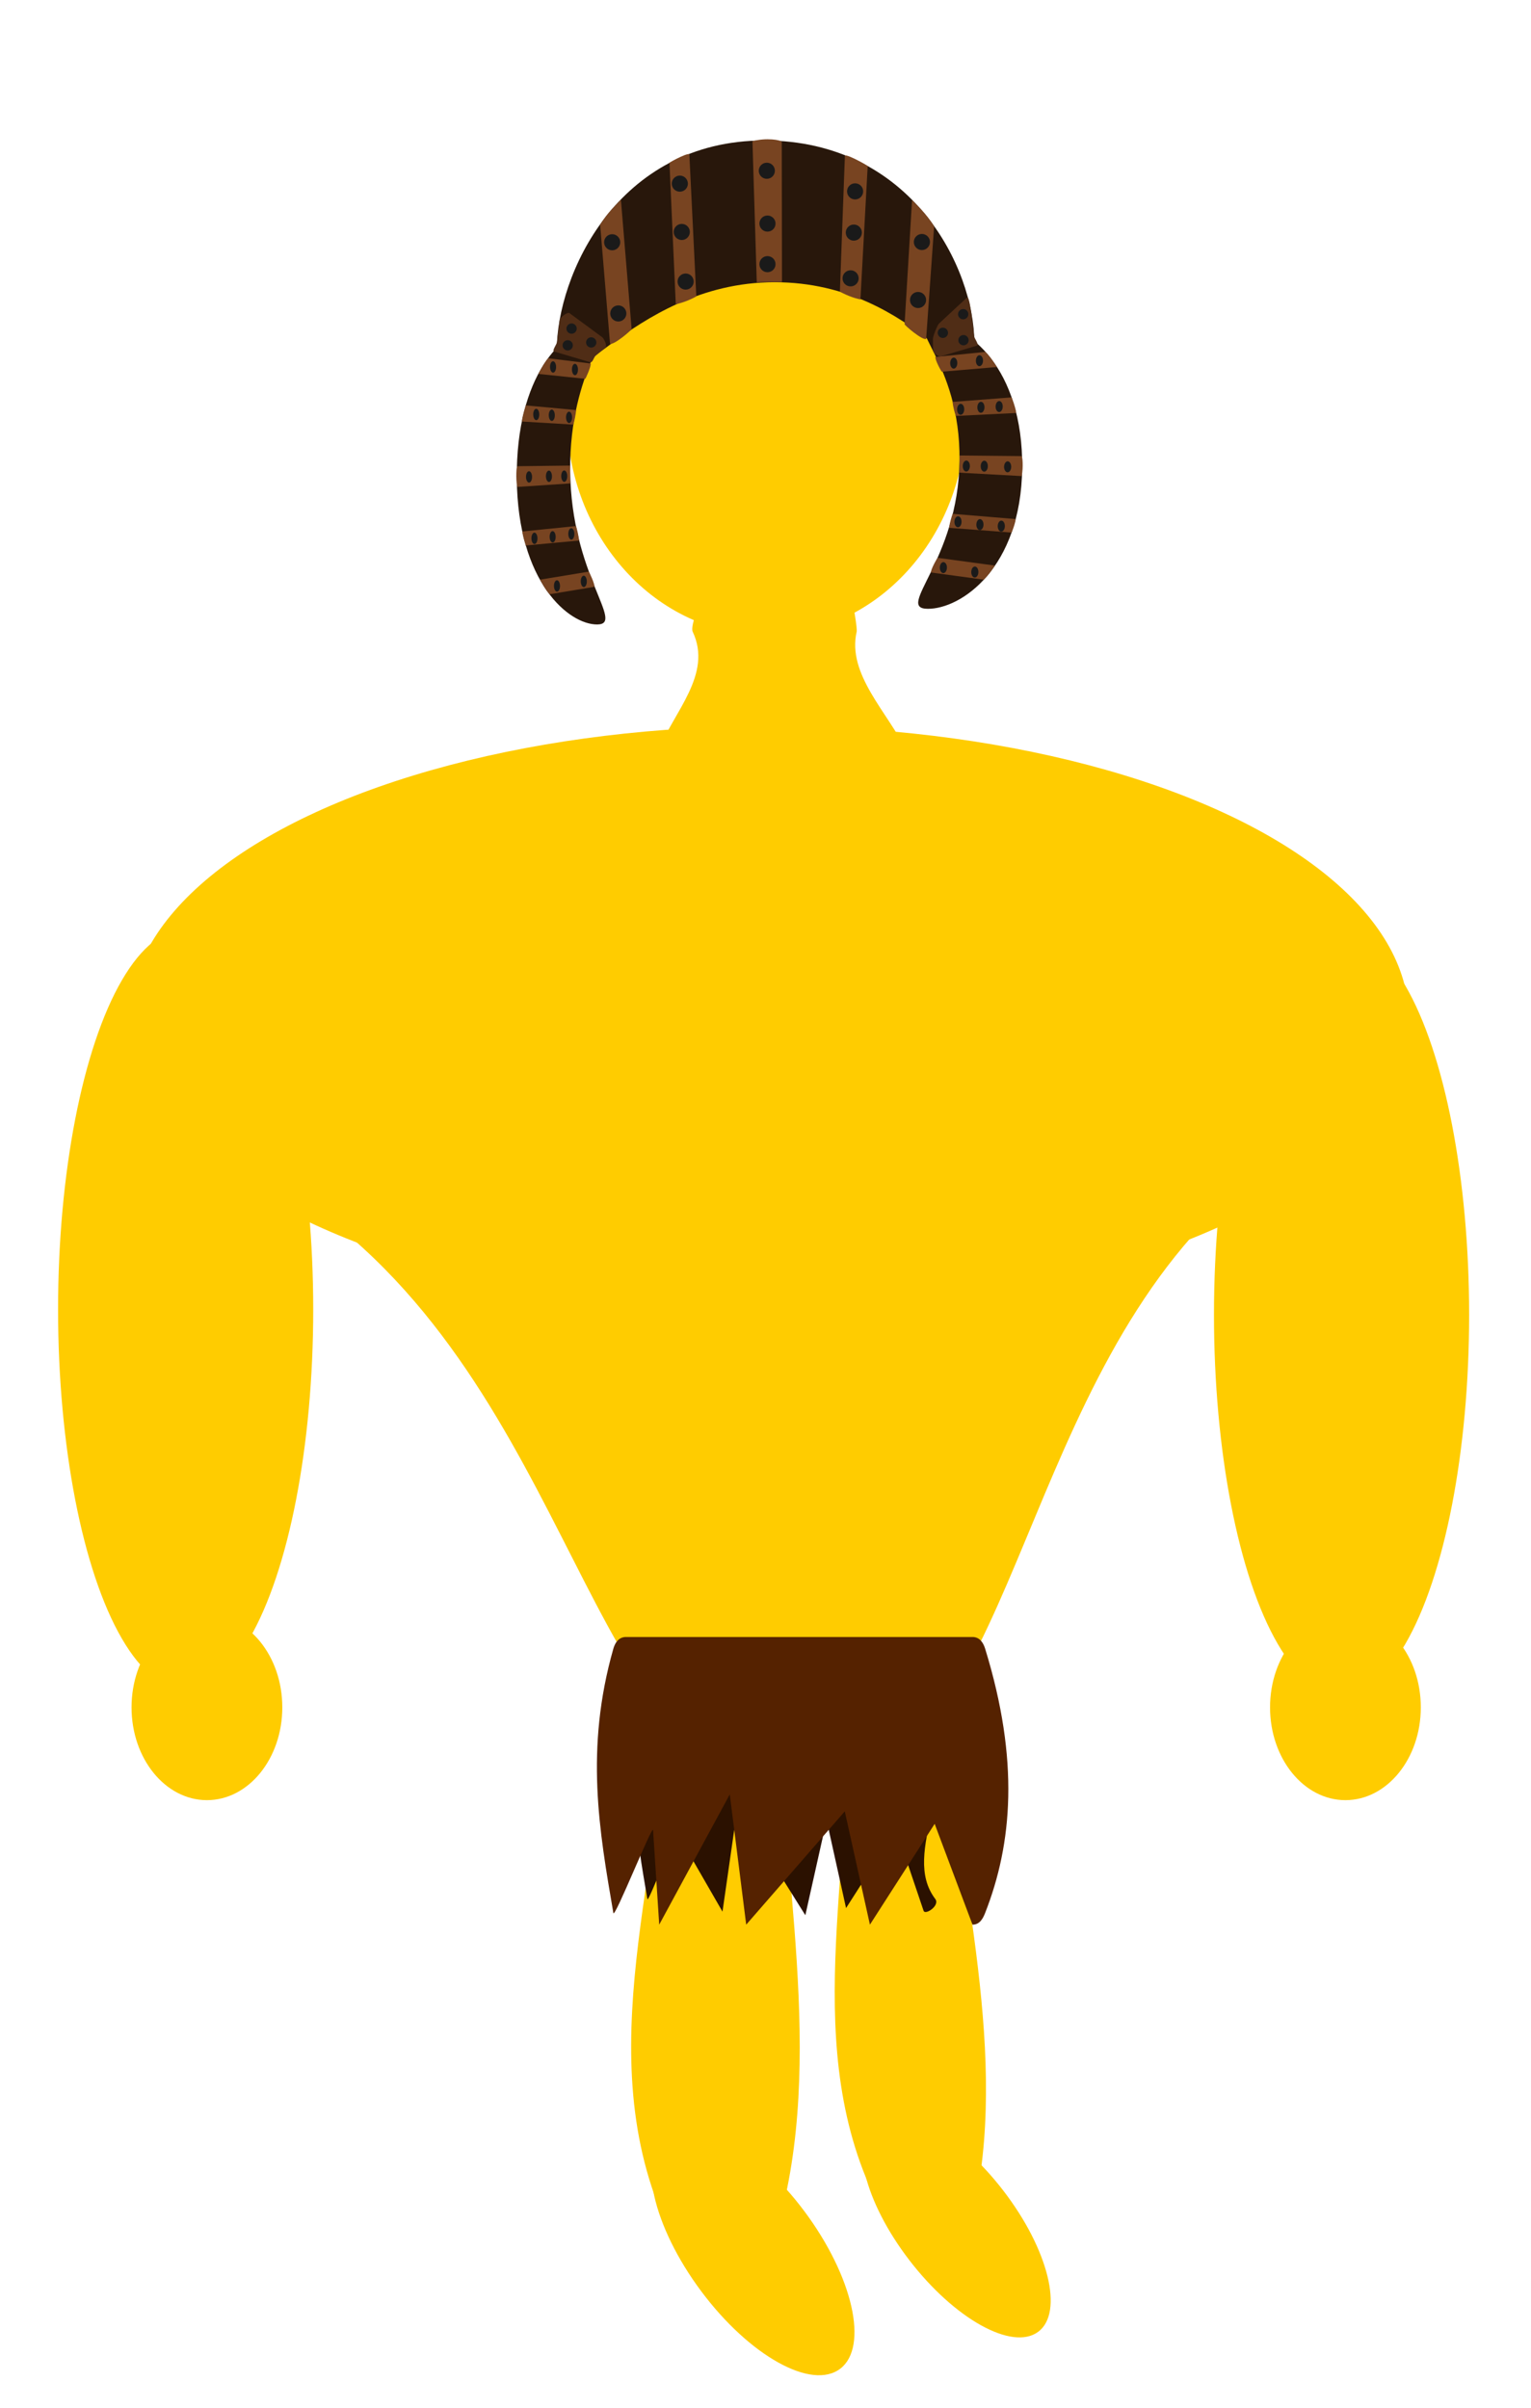 <?xml version="1.0" encoding="UTF-8" standalone="no"?>
<!-- Created with Inkscape (http://www.inkscape.org/) -->

<svg
   xmlns:dc="http://purl.org/dc/elements/1.1/"
   xmlns:cc="http://creativecommons.org/ns#"
   xmlns:rdf="http://www.w3.org/1999/02/22-rdf-syntax-ns#"
   xmlns:svg="http://www.w3.org/2000/svg"
   xmlns="http://www.w3.org/2000/svg"
   xmlns:sodipodi="http://sodipodi.sourceforge.net/DTD/sodipodi-0.dtd"
   xmlns:inkscape="http://www.inkscape.org/namespaces/inkscape"
   width="300"
   height="472"
   viewBox="0 0 79.375 124.883"
   version="1.1"
   id="svg8"
   inkscape:version="0.92.4 (5da689c313, 2019-01-14)"
   sodipodi:docname="helmet2.svg"
   inkscape:export-filename="D:\niebezpieczenstwo\EPI\Rok III\Interfejsy - projekt\miecze_i_topory\static\img\items\helmets\helmet2.png"
   inkscape:export-xdpi="158"
   inkscape:export-ydpi="158">
  <defs
     id="defs2" />
  <sodipodi:namedview
     id="base"
     pagecolor="#ffffff"
     bordercolor="#666666"
     borderopacity="1.0"
     inkscape:pageopacity="0.0"
     inkscape:pageshadow="2"
     inkscape:zoom="2.8"
     inkscape:cx="141.19989"
     inkscape:cy="398.88967"
     inkscape:document-units="mm"
     inkscape:current-layer="layer1"
     showgrid="false"
     units="px"
     inkscape:snap-global="false"
     inkscape:window-width="1680"
     inkscape:window-height="987"
     inkscape:window-x="-4"
     inkscape:window-y="-4"
     inkscape:window-maximized="1" />
  <g
     inkscape:label="Layer 1"
     inkscape:groupmode="layer"
     id="layer1"
     transform="translate(0,-172.117)">
    <ellipse
       style="opacity:1;fill:#ffcc00;fill-opacity:1;stroke:none;stroke-width:0.094;stroke-miterlimit:4;stroke-dasharray:none;stroke-opacity:1"
       id="path885"
       cx="-267.811"
       cy="-136.024"
       rx="7.584"
       ry="3.394"
       transform="matrix(-0.58,-0.815,0.855,-0.519,0,0)" />
    <path
       style="opacity:1;fill:#ffcc00;fill-opacity:1;stroke:none;stroke-width:0.085;stroke-miterlimit:4;stroke-dasharray:none;stroke-opacity:1"
       d="m 44.398,259.805 3.818,-0.247 c 0.318,-0.021 0.586,0.215 0.612,0.527 0.717,8.758 3.426,17.871 1.756,26.205 -0.062,0.307 -0.218,0.581 -0.536,0.602 l -3.818,0.247 c -0.318,0.021 -0.467,-0.248 -0.612,-0.527 -4.265,-8.216 -1.311,-17.45 -1.756,-26.205 -0.016,-0.313 0.218,-0.581 0.536,-0.602 z"
       id="rect883-7"
       inkscape:connector-curvature="0"
       sodipodi:nodetypes="sssssssss" />
    <ellipse
       style="opacity:1;fill:#ffcc00;fill-opacity:1;stroke:none;stroke-width:0.085;stroke-miterlimit:4;stroke-dasharray:none;stroke-opacity:1"
       id="path885-5"
       cx="-260.237"
       cy="-135.941"
       rx="6.953"
       ry="3.029"
       transform="matrix(-0.61,-0.793,0.803,-0.597,0,0)" />
    <path
       style="opacity:1;fill:#ffcc00;fill-opacity:1;stroke:none;stroke-width:0.094;stroke-miterlimit:4;stroke-dasharray:none;stroke-opacity:1"
       d="m 35.29,258.97 h 4.358 c 0.363,0 0.65,0.27 0.655,0.605 0.148,9.402 2.533,19.32 0,28.103 -0.093,0.324 -0.292,0.605 -0.655,0.605 h -4.358 c -0.363,0 -0.512,-0.297 -0.655,-0.605 -4.222,-9.068 -0.161,-18.724 0,-28.103 0.006,-0.335 0.292,-0.605 0.655,-0.605 z"
       id="rect883"
       inkscape:connector-curvature="0"
       sodipodi:nodetypes="sssssssss" />
    <ellipse
       style="opacity:1;fill:#ffcc00;fill-opacity:1;stroke:none;stroke-width:0.083;stroke-miterlimit:4;stroke-dasharray:none;stroke-opacity:1"
       id="path817"
       cx="39.737"
       cy="193.669"
       rx="10.345"
       ry="11.385" />
    <path
       style="opacity:1;fill:#ffcc00;fill-opacity:1;stroke:none;stroke-width:0.094;stroke-miterlimit:4;stroke-dasharray:none;stroke-opacity:1"
       d="m 36.707,202.895 6.626,-2.486 c 0.336,-0.126 1.155,4.138 1.081,4.466 -0.503,2.212 1.595,4.157 2.606,6.213 0.15,0.305 -2.898,-1.06 -3.261,-1.06 h -7.192 c -0.363,0 -2.584,1.375 -2.459,1.06 0.812,-2.053 2.853,-4.004 1.804,-6.213 -0.146,-0.307 0.461,-1.853 0.797,-1.979 z"
       id="rect819"
       inkscape:connector-curvature="0"
       sodipodi:nodetypes="sssssssss" />
    <ellipse
       style="opacity:1;fill:#ffcc00;fill-opacity:1;stroke:none;stroke-width:0.158;stroke-miterlimit:4;stroke-dasharray:none;stroke-opacity:1"
       id="path821"
       cx="39.878"
       cy="224.946"
       rx="33.163"
       ry="15.18" />
    <path
       style="opacity:1;fill:#ffcc00;fill-opacity:1;stroke:none;stroke-width:0.088;stroke-miterlimit:4;stroke-dasharray:none;stroke-opacity:1"
       d="m 62.271,235.707 c -9.971,10.713 -10.09,29.06 -20.408,29.283 -11.058,0.24 -11.515,-19.315 -24.818,-29.653 -11.199,-8.703 13.546,-19.29 24.818,-19.29 11.271,0 29.948,9.41 20.408,19.66 z"
       id="path823"
       inkscape:connector-curvature="0"
       sodipodi:nodetypes="sssss" />
    <ellipse
       style="opacity:1;fill:#ffcc00;fill-opacity:1;stroke:none;stroke-width:0.094;stroke-miterlimit:4;stroke-dasharray:none;stroke-opacity:1"
       id="path829"
       cx="9.625"
       cy="240.021"
       rx="6.614"
       ry="19.71" />
    <ellipse
       style="opacity:1;fill:#ffcc00;fill-opacity:1;stroke:none;stroke-width:0.094;stroke-miterlimit:4;stroke-dasharray:none;stroke-opacity:1"
       id="path829-1"
       cx="69.553"
       cy="240.299"
       rx="6.614"
       ry="19.71" />
    <path
       style="opacity:1;fill:#2b1100;fill-opacity:1;stroke:none;stroke-width:0.063;stroke-miterlimit:4;stroke-dasharray:none;stroke-opacity:1"
       d="m 34.07,259.478 h 13.913 c 0.281,0 0.431,0.22 0.508,0.47 1.385,4.511 -1.839,8.214 0,10.647 0.255,0.337 -0.524,0.857 -0.608,0.609 l -1.419,-4.2 -2.6,4.061 -1.009,-4.564 -1.102,4.934 -3.516,-5.617 -0.779,5.432 -2.301,-3.994 c -0.132,-0.23 -1.55,3.596 -1.594,3.339 -0.566,-3.302 -1.15,-6.597 0,-10.647 0.071,-0.252 0.226,-0.47 0.508,-0.47 z"
       id="rect865-9"
       inkscape:connector-curvature="0"
       sodipodi:nodetypes="sssssccccccssss" />
    <path
       style="opacity:1;fill:#552200;fill-opacity:1;stroke:none;stroke-width:0.081;stroke-miterlimit:4;stroke-dasharray:none;stroke-opacity:1"
       d="m 32.456,257.007 h 17.963 c 0.363,0 0.556,0.283 0.655,0.605 1.788,5.808 1.409,10.115 0,13.708 -0.124,0.315 -0.292,0.605 -0.655,0.605 l -1.961,-5.228 -3.357,5.228 -1.303,-5.876 -5.111,5.876 -0.852,-6.755 -3.658,6.755 -0.319,-4.904 c -0.022,-0.335 -2.002,4.63 -2.058,4.299 -0.73,-4.252 -1.484,-8.494 0,-13.708 0.092,-0.324 0.292,-0.605 0.655,-0.605 z"
       id="rect865"
       inkscape:connector-curvature="0"
       sodipodi:nodetypes="sssssccccccssss" />
    <ellipse
       style="opacity:1;fill:#ffcc00;fill-opacity:1;stroke:none;stroke-width:0.076;stroke-miterlimit:4;stroke-dasharray:none;stroke-opacity:1"
       id="path906"
       cx="10.728"
       cy="260.656"
       rx="3.908"
       ry="4.812" />
    <ellipse
       style="opacity:1;fill:#ffcc00;fill-opacity:1;stroke:none;stroke-width:0.076;stroke-miterlimit:4;stroke-dasharray:none;stroke-opacity:1"
       id="path906-4"
       cx="69.754"
       cy="260.656"
       rx="3.908"
       ry="4.812" />
    <path
       style="opacity:1;fill:#28170b;fill-opacity:1;fill-rule:evenodd;stroke:none;stroke-width:0.3;stroke-miterlimit:4;stroke-dasharray:none;stroke-opacity:1"
       d="m 50.514,189.892 c -5e-6,3.875 -2.718,-3.14 -10.357,-3.14 -7.639,0 -11.292,7.416 -11.292,3.541 -6e-6,-3.875 3.119,-10.891 10.758,-10.891 7.639,0 10.891,6.616 10.891,10.49 z"
       id="path912"
       inkscape:connector-curvature="0"
       sodipodi:nodetypes="sssss" />
    <path
       style="opacity:1;fill:#784421;fill-opacity:1;fill-rule:evenodd;stroke:none;stroke-width:0.333;stroke-miterlimit:4;stroke-dasharray:none;stroke-opacity:1"
       d="m 32.191,182.476 0.555,6.699 c 0.017,0.051 -0.928,0.855 -1.118,0.768 l -0.514,-6.173 c 0.369,-0.627 0.969,-1.182 1.077,-1.293 z"
       id="rect915"
       inkscape:connector-curvature="0"
       sodipodi:nodetypes="ccccc" />
    <path
       style="opacity:1;fill:#784421;fill-opacity:1;fill-rule:evenodd;stroke:none;stroke-width:0.362;stroke-miterlimit:4;stroke-dasharray:none;stroke-opacity:1"
       d="m 35.74,180.121 0.36,7.368 c -0.262,0.148 -0.72,0.343 -1.065,0.402 l -0.325,-7.303 c -0.29,0.097 0.934,-0.58 1.029,-0.467 z"
       id="rect915-7"
       inkscape:connector-curvature="0"
       sodipodi:nodetypes="ccccc" />
    <path
       style="opacity:1;fill:#784421;fill-opacity:1;fill-rule:evenodd;stroke:none;stroke-width:0.362;stroke-miterlimit:4;stroke-dasharray:none;stroke-opacity:1"
       d="m 40.53,179.477 0.012,7.256 c -0.147,0.021 -1.087,-0.019 -1.307,0.035 l -0.224,-7.327 c 0.694,-0.195 1.502,-0.067 1.52,0.035 z"
       id="rect915-7-1"
       inkscape:connector-curvature="0"
       sodipodi:nodetypes="ccccc" />
    <path
       style="opacity:1;fill:#784421;fill-opacity:1;fill-rule:evenodd;stroke:none;stroke-width:0.362;stroke-miterlimit:4;stroke-dasharray:none;stroke-opacity:1"
       d="m 43.804,180.19 -0.26,7.051 c 0.262,0.148 0.72,0.343 1.065,0.402 l 0.375,-6.886 c 0.29,0.097 -1.084,-0.68 -1.18,-0.567 z"
       id="rect915-7-0"
       inkscape:connector-curvature="0"
       sodipodi:nodetypes="ccccc" />
    <circle
       style="opacity:1;fill:#1a1a1a;fill-opacity:1;fill-rule:evenodd;stroke:none;stroke-width:0.3;stroke-miterlimit:4;stroke-dasharray:none;stroke-opacity:1"
       id="path980"
       cx="32.056"
       cy="188.372"
       r="0.418" />
    <circle
       style="opacity:1;fill:#1a1a1a;fill-opacity:1;fill-rule:evenodd;stroke:none;stroke-width:0.3;stroke-miterlimit:4;stroke-dasharray:none;stroke-opacity:1"
       id="path980-8"
       cx="35.346"
       cy="184.145"
       r="0.418" />
    <circle
       style="opacity:1;fill:#1a1a1a;fill-opacity:1;fill-rule:evenodd;stroke:none;stroke-width:0.3;stroke-miterlimit:4;stroke-dasharray:none;stroke-opacity:1"
       id="path980-3"
       cx="31.738"
       cy="184.68"
       r="0.418" />
    <circle
       style="opacity:1;fill:#1a1a1a;fill-opacity:1;fill-rule:evenodd;stroke:none;stroke-width:0.3;stroke-miterlimit:4;stroke-dasharray:none;stroke-opacity:1"
       id="path980-3-8"
       cx="35.547"
       cy="186.718"
       r="0.418" />
    <circle
       style="opacity:1;fill:#1a1a1a;fill-opacity:1;fill-rule:evenodd;stroke:none;stroke-width:0.3;stroke-miterlimit:4;stroke-dasharray:none;stroke-opacity:1"
       id="path980-3-3"
       cx="35.246"
       cy="181.64"
       r="0.418" />
    <circle
       style="opacity:1;fill:#1a1a1a;fill-opacity:1;fill-rule:evenodd;stroke:none;stroke-width:0.3;stroke-miterlimit:4;stroke-dasharray:none;stroke-opacity:1"
       id="path980-3-1"
       cx="39.79"
       cy="183.711"
       r="0.418" />
    <circle
       style="opacity:1;fill:#1a1a1a;fill-opacity:1;fill-rule:evenodd;stroke:none;stroke-width:0.3;stroke-miterlimit:4;stroke-dasharray:none;stroke-opacity:1"
       id="path980-3-2"
       cx="39.756"
       cy="180.972"
       r="0.418" />
    <circle
       style="opacity:1;fill:#1a1a1a;fill-opacity:1;fill-rule:evenodd;stroke:none;stroke-width:0.3;stroke-miterlimit:4;stroke-dasharray:none;stroke-opacity:1"
       id="path980-3-4"
       cx="39.79"
       cy="185.816"
       r="0.418" />
    <circle
       style="opacity:1;fill:#1a1a1a;fill-opacity:1;fill-rule:evenodd;stroke:none;stroke-width:0.3;stroke-miterlimit:4;stroke-dasharray:none;stroke-opacity:1"
       id="path980-3-5"
       cx="44.099"
       cy="186.551"
       r="0.418" />
    <circle
       style="opacity:1;fill:#1a1a1a;fill-opacity:1;fill-rule:evenodd;stroke:none;stroke-width:0.3;stroke-miterlimit:4;stroke-dasharray:none;stroke-opacity:1"
       id="path980-3-50"
       cx="44.267"
       cy="184.179"
       r="0.418" />
    <circle
       style="opacity:1;fill:#1a1a1a;fill-opacity:1;fill-rule:evenodd;stroke:none;stroke-width:0.3;stroke-miterlimit:4;stroke-dasharray:none;stroke-opacity:1"
       id="path980-3-6"
       cx="44.333"
       cy="182.041"
       r="0.418" />
    <path
       style="opacity:1;fill:#28170b;fill-opacity:1;fill-rule:evenodd;stroke:none;stroke-width:0.155;stroke-miterlimit:4;stroke-dasharray:none;stroke-opacity:1"
       d="m 30.681,189.202 c 1.461,-0.013 -1.167,1.932 -1.12,7.33 0.047,5.399 2.866,7.955 1.405,7.968 -1.461,0.013 -4.125,-2.166 -4.173,-7.565 -0.047,-5.399 2.426,-7.72 3.887,-7.734 z"
       id="path912-3"
       inkscape:connector-curvature="0"
       sodipodi:nodetypes="sssss" />
    <path
       style="opacity:1;fill:#784421;fill-opacity:1;fill-rule:evenodd;stroke:none;stroke-width:0.172;stroke-miterlimit:4;stroke-dasharray:none;stroke-opacity:1"
       d="m 27.999,202.177 2.522,-0.416 c 0.019,-0.012 0.328,0.653 0.296,0.787 l -2.324,0.385 c -0.239,-0.259 -0.452,-0.68 -0.494,-0.756 z"
       id="rect915-9"
       inkscape:connector-curvature="0"
       sodipodi:nodetypes="ccccc" />
    <path
       style="opacity:1;fill:#784421;fill-opacity:1;fill-rule:evenodd;stroke:none;stroke-width:0.187;stroke-miterlimit:4;stroke-dasharray:none;stroke-opacity:1"
       d="m 27.089,199.677 2.776,-0.28 c 0.057,0.185 0.134,0.508 0.158,0.751 l -2.751,0.255 c 0.038,0.205 -0.224,-0.658 -0.182,-0.726 z"
       id="rect915-7-4"
       inkscape:connector-curvature="0"
       sodipodi:nodetypes="ccccc" />
    <path
       style="opacity:1;fill:#784421;fill-opacity:1;fill-rule:evenodd;stroke:none;stroke-width:0.187;stroke-miterlimit:4;stroke-dasharray:none;stroke-opacity:1"
       d="m 26.817,196.294 2.735,-0.034 c 0.009,0.104 -2.85e-4,0.769 0.021,0.924 l -2.761,0.184 c -0.078,-0.489 -0.034,-1.061 0.004,-1.074 z"
       id="rect915-7-1-5"
       inkscape:connector-curvature="0"
       sodipodi:nodetypes="ccccc" />
    <path
       style="opacity:1;fill:#784421;fill-opacity:1;fill-rule:evenodd;stroke:none;stroke-width:0.172;stroke-miterlimit:4;stroke-dasharray:none;stroke-opacity:1"
       d="m 27.913,191.508 2.427,0.252 c 0.019,0.012 0.317,-0.659 0.283,-0.793 l -2.204,-0.272 c -0.234,0.263 -0.464,0.736 -0.506,0.813 z"
       id="rect915-75-2"
       inkscape:connector-curvature="0"
       sodipodi:nodetypes="ccccc" />
    <path
       style="opacity:1;fill:#784421;fill-opacity:1;fill-rule:evenodd;stroke:none;stroke-width:0.187;stroke-miterlimit:4;stroke-dasharray:none;stroke-opacity:1"
       d="m 27.065,193.977 2.66,0.159 c 0.054,-0.186 0.125,-0.51 0.145,-0.754 l -2.598,-0.241 c 0.035,-0.205 -0.25,0.768 -0.206,0.836 z"
       id="rect915-7-0-2"
       inkscape:connector-curvature="0"
       sodipodi:nodetypes="ccccc" />
    <ellipse
       style="opacity:1;fill:#1a1a1a;fill-opacity:1;fill-rule:evenodd;stroke:none;stroke-width:0.155;stroke-miterlimit:4;stroke-dasharray:none;stroke-opacity:1"
       id="path980-2"
       cx="-202.522"
       cy="28.444"
       rx="0.295"
       ry="0.157"
       transform="matrix(-0.009,-1,1,-0.009,0,0)" />
    <ellipse
       style="opacity:1;fill:#1a1a1a;fill-opacity:1;fill-rule:evenodd;stroke:none;stroke-width:0.155;stroke-miterlimit:4;stroke-dasharray:none;stroke-opacity:1"
       id="path980-8-3"
       cx="-200.196"
       cy="26.85"
       rx="0.295"
       ry="0.157"
       transform="matrix(-0.009,-1,1,-0.009,0,0)" />
    <ellipse
       style="opacity:1;fill:#1a1a1a;fill-opacity:1;fill-rule:evenodd;stroke:none;stroke-width:0.155;stroke-miterlimit:4;stroke-dasharray:none;stroke-opacity:1"
       id="path980-3-02"
       cx="-202.746"
       cy="27.052"
       rx="0.295"
       ry="0.157"
       transform="matrix(-0.009,-1,1,-0.009,0,0)" />
    <ellipse
       style="opacity:1;fill:#1a1a1a;fill-opacity:1;fill-rule:evenodd;stroke:none;stroke-width:0.155;stroke-miterlimit:4;stroke-dasharray:none;stroke-opacity:1"
       id="path980-3-8-1"
       cx="-200.055"
       cy="27.82"
       rx="0.295"
       ry="0.157"
       transform="matrix(-0.009,-1,1,-0.009,0,0)" />
    <ellipse
       style="opacity:1;fill:#1a1a1a;fill-opacity:1;fill-rule:evenodd;stroke:none;stroke-width:0.155;stroke-miterlimit:4;stroke-dasharray:none;stroke-opacity:1"
       id="path980-3-3-8"
       cx="-200.267"
       cy="25.906"
       rx="0.295"
       ry="0.157"
       transform="matrix(-0.009,-1,1,-0.009,0,0)" />
    <ellipse
       style="opacity:1;fill:#1a1a1a;fill-opacity:1;fill-rule:evenodd;stroke:none;stroke-width:0.155;stroke-miterlimit:4;stroke-dasharray:none;stroke-opacity:1"
       id="path980-3-1-5"
       cx="-197.056"
       cy="26.687"
       rx="0.295"
       ry="0.157"
       transform="matrix(-0.009,-1,1,-0.009,0,0)" />
    <ellipse
       style="opacity:1;fill:#1a1a1a;fill-opacity:1;fill-rule:evenodd;stroke:none;stroke-width:0.155;stroke-miterlimit:4;stroke-dasharray:none;stroke-opacity:1"
       id="path980-3-2-5"
       cx="-197.079"
       cy="25.654"
       rx="0.295"
       ry="0.157"
       transform="matrix(-0.009,-1,1,-0.009,0,0)" />
    <ellipse
       style="opacity:1;fill:#1a1a1a;fill-opacity:1;fill-rule:evenodd;stroke:none;stroke-width:0.155;stroke-miterlimit:4;stroke-dasharray:none;stroke-opacity:1"
       id="path980-3-4-5"
       cx="-197.056"
       cy="27.48"
       rx="0.295"
       ry="0.157"
       transform="matrix(-0.009,-1,1,-0.009,0,0)" />
    <ellipse
       style="opacity:1;fill:#1a1a1a;fill-opacity:1;fill-rule:evenodd;stroke:none;stroke-width:0.155;stroke-miterlimit:4;stroke-dasharray:none;stroke-opacity:1"
       id="path980-3-5-0"
       cx="-194.01"
       cy="27.757"
       rx="0.295"
       ry="0.157"
       transform="matrix(-0.009,-1,1,-0.009,0,0)" />
    <ellipse
       style="opacity:1;fill:#1a1a1a;fill-opacity:1;fill-rule:evenodd;stroke:none;stroke-width:0.155;stroke-miterlimit:4;stroke-dasharray:none;stroke-opacity:1"
       id="path980-3-50-7"
       cx="-193.892"
       cy="26.863"
       rx="0.295"
       ry="0.157"
       transform="matrix(-0.009,-1,1,-0.009,0,0)" />
    <ellipse
       style="opacity:1;fill:#1a1a1a;fill-opacity:1;fill-rule:evenodd;stroke:none;stroke-width:0.155;stroke-miterlimit:4;stroke-dasharray:none;stroke-opacity:1"
       id="path980-3-6-8"
       cx="-193.845"
       cy="26.057"
       rx="0.295"
       ry="0.157"
       transform="matrix(-0.009,-1,1,-0.009,0,0)" />
    <ellipse
       style="opacity:1;fill:#1a1a1a;fill-opacity:1;fill-rule:evenodd;stroke:none;stroke-width:0.155;stroke-miterlimit:4;stroke-dasharray:none;stroke-opacity:1"
       id="path980-3-0-7"
       cx="-191.389"
       cy="26.951"
       rx="0.295"
       ry="0.157"
       transform="matrix(-0.009,-1,1,-0.009,0,0)" />
    <ellipse
       style="opacity:1;fill:#1a1a1a;fill-opacity:1;fill-rule:evenodd;stroke:none;stroke-width:0.155;stroke-miterlimit:4;stroke-dasharray:none;stroke-opacity:1"
       id="path980-3-35-6"
       cx="-191.531"
       cy="28.085"
       rx="0.295"
       ry="0.157"
       transform="matrix(-0.009,-1,1,-0.009,0,0)" />
    <path
       style="opacity:1;fill:#28170b;fill-opacity:1;fill-rule:evenodd;stroke:none;stroke-width:0.165;stroke-miterlimit:4;stroke-dasharray:none;stroke-opacity:1"
       d="m 48.432,188.924 c -1.715,-0.013 1.37,1.864 1.314,7.074 -0.056,5.21 -3.364,7.677 -1.649,7.69 1.715,0.013 4.842,-2.091 4.898,-7.301 0.056,-5.21 -2.848,-7.45 -4.562,-7.463 z"
       id="path912-3-2"
       inkscape:connector-curvature="0"
       sodipodi:nodetypes="sssss" />
    <path
       style="opacity:1;fill:#784421;fill-opacity:1;fill-rule:evenodd;stroke:none;stroke-width:0.183;stroke-miterlimit:4;stroke-dasharray:none;stroke-opacity:1"
       d="m 51.579,201.446 -2.96,-0.401 c -0.022,-0.012 -0.385,0.63 -0.348,0.76 l 2.728,0.371 c 0.28,-0.25 0.53,-0.657 0.58,-0.73 z"
       id="rect915-9-5"
       inkscape:connector-curvature="0"
       sodipodi:nodetypes="ccccc" />
    <path
       style="opacity:1;fill:#784421;fill-opacity:1;fill-rule:evenodd;stroke:none;stroke-width:0.199;stroke-miterlimit:4;stroke-dasharray:none;stroke-opacity:1"
       d="m 52.648,199.033 -3.258,-0.27 c -0.067,0.178 -0.157,0.49 -0.185,0.725 l 3.229,0.246 c -0.045,0.197 0.263,-0.635 0.214,-0.701 z"
       id="rect915-7-4-9"
       inkscape:connector-curvature="0"
       sodipodi:nodetypes="ccccc" />
    <path
       style="opacity:1;fill:#784421;fill-opacity:1;fill-rule:evenodd;stroke:none;stroke-width:0.199;stroke-miterlimit:4;stroke-dasharray:none;stroke-opacity:1"
       d="m 52.967,195.769 -3.211,-0.032 c -0.01,0.1 3.42e-4,0.742 -0.025,0.891 l 3.24,0.178 c 0.091,-0.472 0.04,-1.024 -0.005,-1.037 z"
       id="rect915-7-1-5-6"
       inkscape:connector-curvature="0"
       sodipodi:nodetypes="ccccc" />
    <path
       style="opacity:1;fill:#784421;fill-opacity:1;fill-rule:evenodd;stroke:none;stroke-width:0.183;stroke-miterlimit:4;stroke-dasharray:none;stroke-opacity:1"
       d="m 51.681,191.15 -2.849,0.243 c -0.023,0.011 -0.372,-0.636 -0.332,-0.765 l 2.587,-0.263 c 0.275,0.254 0.545,0.71 0.594,0.784 z"
       id="rect915-75-2-6"
       inkscape:connector-curvature="0"
       sodipodi:nodetypes="ccccc" />
    <path
       style="opacity:1;fill:#784421;fill-opacity:1;fill-rule:evenodd;stroke:none;stroke-width:0.199;stroke-miterlimit:4;stroke-dasharray:none;stroke-opacity:1"
       d="m 52.676,193.533 -3.122,0.154 c -0.063,-0.179 -0.147,-0.492 -0.17,-0.728 l 3.049,-0.233 c -0.041,-0.198 0.293,0.742 0.242,0.807 z"
       id="rect915-7-0-2-4"
       inkscape:connector-curvature="0"
       sodipodi:nodetypes="ccccc" />
    <ellipse
       style="opacity:1;fill:#1a1a1a;fill-opacity:1;fill-rule:evenodd;stroke:none;stroke-width:0.165;stroke-miterlimit:4;stroke-dasharray:none;stroke-opacity:1"
       id="path980-2-4"
       cx="-201.143"
       cy="-51.122"
       rx="0.285"
       ry="0.185"
       transform="matrix(0.011,-1,-1,-0.008,0,0)" />
    <ellipse
       style="opacity:1;fill:#1a1a1a;fill-opacity:1;fill-rule:evenodd;stroke:none;stroke-width:0.165;stroke-miterlimit:4;stroke-dasharray:none;stroke-opacity:1"
       id="path980-8-3-8"
       cx="-198.898"
       cy="-52.992"
       rx="0.285"
       ry="0.185"
       transform="matrix(0.011,-1,-1,-0.008,0,0)" />
    <ellipse
       style="opacity:1;fill:#1a1a1a;fill-opacity:1;fill-rule:evenodd;stroke:none;stroke-width:0.165;stroke-miterlimit:4;stroke-dasharray:none;stroke-opacity:1"
       id="path980-3-02-6"
       cx="-201.359"
       cy="-52.755"
       rx="0.285"
       ry="0.185"
       transform="matrix(0.011,-1,-1,-0.008,0,0)" />
    <ellipse
       style="opacity:1;fill:#1a1a1a;fill-opacity:1;fill-rule:evenodd;stroke:none;stroke-width:0.165;stroke-miterlimit:4;stroke-dasharray:none;stroke-opacity:1"
       id="path980-3-8-1-2"
       cx="-198.761"
       cy="-51.854"
       rx="0.285"
       ry="0.185"
       transform="matrix(0.011,-1,-1,-0.008,0,0)" />
    <ellipse
       style="opacity:1;fill:#1a1a1a;fill-opacity:1;fill-rule:evenodd;stroke:none;stroke-width:0.165;stroke-miterlimit:4;stroke-dasharray:none;stroke-opacity:1"
       id="path980-3-3-8-5"
       cx="-198.967"
       cy="-54.101"
       rx="0.285"
       ry="0.185"
       transform="matrix(0.011,-1,-1,-0.008,0,0)" />
    <ellipse
       style="opacity:1;fill:#1a1a1a;fill-opacity:1;fill-rule:evenodd;stroke:none;stroke-width:0.165;stroke-miterlimit:4;stroke-dasharray:none;stroke-opacity:1"
       id="path980-3-1-5-7"
       cx="-195.867"
       cy="-53.184"
       rx="0.285"
       ry="0.185"
       transform="matrix(0.011,-1,-1,-0.008,0,0)" />
    <ellipse
       style="opacity:1;fill:#1a1a1a;fill-opacity:1;fill-rule:evenodd;stroke:none;stroke-width:0.165;stroke-miterlimit:4;stroke-dasharray:none;stroke-opacity:1"
       id="path980-3-2-5-9"
       cx="-195.89"
       cy="-54.396"
       rx="0.285"
       ry="0.185"
       transform="matrix(0.011,-1,-1,-0.008,0,0)" />
    <ellipse
       style="opacity:1;fill:#1a1a1a;fill-opacity:1;fill-rule:evenodd;stroke:none;stroke-width:0.165;stroke-miterlimit:4;stroke-dasharray:none;stroke-opacity:1"
       id="path980-3-4-5-8"
       cx="-195.867"
       cy="-52.253"
       rx="0.285"
       ry="0.185"
       transform="matrix(0.011,-1,-1,-0.008,0,0)" />
    <ellipse
       style="opacity:1;fill:#1a1a1a;fill-opacity:1;fill-rule:evenodd;stroke:none;stroke-width:0.165;stroke-miterlimit:4;stroke-dasharray:none;stroke-opacity:1"
       id="path980-3-5-0-9"
       cx="-192.928"
       cy="-51.928"
       rx="0.285"
       ry="0.185"
       transform="matrix(0.011,-1,-1,-0.008,0,0)" />
    <ellipse
       style="opacity:1;fill:#1a1a1a;fill-opacity:1;fill-rule:evenodd;stroke:none;stroke-width:0.165;stroke-miterlimit:4;stroke-dasharray:none;stroke-opacity:1"
       id="path980-3-50-7-8"
       cx="-192.814"
       cy="-52.977"
       rx="0.285"
       ry="0.185"
       transform="matrix(0.011,-1,-1,-0.008,0,0)" />
    <ellipse
       style="opacity:1;fill:#1a1a1a;fill-opacity:1;fill-rule:evenodd;stroke:none;stroke-width:0.165;stroke-miterlimit:4;stroke-dasharray:none;stroke-opacity:1"
       id="path980-3-6-8-1"
       cx="-192.768"
       cy="-53.923"
       rx="0.285"
       ry="0.185"
       transform="matrix(0.011,-1,-1,-0.008,0,0)" />
    <ellipse
       style="opacity:1;fill:#1a1a1a;fill-opacity:1;fill-rule:evenodd;stroke:none;stroke-width:0.165;stroke-miterlimit:4;stroke-dasharray:none;stroke-opacity:1"
       id="path980-3-0-7-6"
       cx="-190.399"
       cy="-52.874"
       rx="0.285"
       ry="0.185"
       transform="matrix(0.011,-1,-1,-0.008,0,0)" />
    <ellipse
       style="opacity:1;fill:#1a1a1a;fill-opacity:1;fill-rule:evenodd;stroke:none;stroke-width:0.165;stroke-miterlimit:4;stroke-dasharray:none;stroke-opacity:1"
       id="path980-3-35-6-6"
       cx="-190.535"
       cy="-51.543"
       rx="0.285"
       ry="0.185"
       transform="matrix(0.011,-1,-1,-0.008,0,0)" />
    <path
       transform="rotate(-64.028)"
       style="opacity:1;fill:#502d16;fill-opacity:1;fill-rule:evenodd;stroke:none;stroke-width:0.3;stroke-miterlimit:4;stroke-dasharray:none;stroke-opacity:1"
       d="m -158.029,109.106 1.087,-0.378 c 0.12,-0.042 0.563,0.176 0.54,0.301 l -0.38,2.068 c -0.023,0.125 -0.284,0.443 -0.4,0.391 l -0.615,-0.273 c -0.116,-0.051 -0.403,0.023 -0.423,-0.102 l -0.321,-1.93 c -0.021,-0.125 0.393,-0.037 0.513,-0.079 z"
       id="rect1210"
       inkscape:connector-curvature="0"
       sodipodi:nodetypes="cssssssssc" />
    <circle
       style="opacity:1;fill:#1a1a1a;fill-opacity:1;fill-rule:evenodd;stroke:none;stroke-width:0.192;stroke-miterlimit:4;stroke-dasharray:none;stroke-opacity:1"
       id="path980-9"
       cx="30.652"
       cy="189.875"
       r="0.267" />
    <circle
       style="opacity:1;fill:#1a1a1a;fill-opacity:1;fill-rule:evenodd;stroke:none;stroke-width:0.192;stroke-miterlimit:4;stroke-dasharray:none;stroke-opacity:1"
       id="path980-9-5"
       cx="29.634"
       cy="189.157"
       r="0.267" />
    <circle
       style="opacity:1;fill:#1a1a1a;fill-opacity:1;fill-rule:evenodd;stroke:none;stroke-width:0.192;stroke-miterlimit:4;stroke-dasharray:none;stroke-opacity:1"
       id="path980-9-0"
       cx="29.433"
       cy="190.025"
       r="0.267" />
    <path
       style="opacity:1;fill:#784421;fill-opacity:1;fill-rule:evenodd;stroke:none;stroke-width:0.333;stroke-miterlimit:4;stroke-dasharray:none;stroke-opacity:1"
       d="m 47.286,182.495 -0.388,6.431 c -0.017,0.051 0.928,0.855 1.118,0.768 l 0.414,-5.839 c -0.369,-0.627 -1.035,-1.249 -1.143,-1.36 z"
       id="rect915-75"
       inkscape:connector-curvature="0"
       sodipodi:nodetypes="ccccc" />
    <path
       style="opacity:1;fill:#502d16;fill-opacity:1;fill-rule:evenodd;stroke:none;stroke-width:0.3;stroke-miterlimit:4;stroke-dasharray:none;stroke-opacity:1"
       d="m 50.502,189.545 -0.137,-1.143 c -0.015,-0.126 -0.131,-0.948 -0.224,-0.862 l -1.456,1.353 c -0.093,0.086 -0.32,0.676 -0.318,0.803 l 0.007,0.599 c 0.001,0.127 0.285,0.337 0.407,0.301 l 1.875,-0.556 c 0.122,-0.036 -0.139,-0.369 -0.154,-0.496 z"
       id="rect1210-3"
       inkscape:connector-curvature="0"
       sodipodi:nodetypes="cssssssssc" />
    <circle
       style="opacity:1;fill:#1a1a1a;fill-opacity:1;fill-rule:evenodd;stroke:none;stroke-width:0.3;stroke-miterlimit:4;stroke-dasharray:none;stroke-opacity:1"
       id="path980-3-0"
       cx="47.796"
       cy="184.667"
       r="0.418" />
    <circle
       style="opacity:1;fill:#1a1a1a;fill-opacity:1;fill-rule:evenodd;stroke:none;stroke-width:0.3;stroke-miterlimit:4;stroke-dasharray:none;stroke-opacity:1"
       id="path980-3-35"
       cx="47.596"
       cy="187.674"
       r="0.418" />
    <circle
       style="opacity:1;fill:#1a1a1a;fill-opacity:1;fill-rule:evenodd;stroke:none;stroke-width:0.192;stroke-miterlimit:4;stroke-dasharray:none;stroke-opacity:1"
       id="path980-9-9"
       cx="-48.883"
       cy="189.376"
       r="0.267"
       transform="scale(-1,1)" />
    <circle
       style="opacity:1;fill:#1a1a1a;fill-opacity:1;fill-rule:evenodd;stroke:none;stroke-width:0.192;stroke-miterlimit:4;stroke-dasharray:none;stroke-opacity:1"
       id="path980-9-5-4"
       cx="-49.937"
       cy="188.41"
       r="0.267"
       transform="scale(-1,1)" />
    <circle
       style="opacity:1;fill:#1a1a1a;fill-opacity:1;fill-rule:evenodd;stroke:none;stroke-width:0.192;stroke-miterlimit:4;stroke-dasharray:none;stroke-opacity:1"
       id="path980-9-0-6"
       cx="-49.953"
       cy="189.758"
       r="0.267"
       transform="scale(-1,1)" />
  </g>
</svg>
